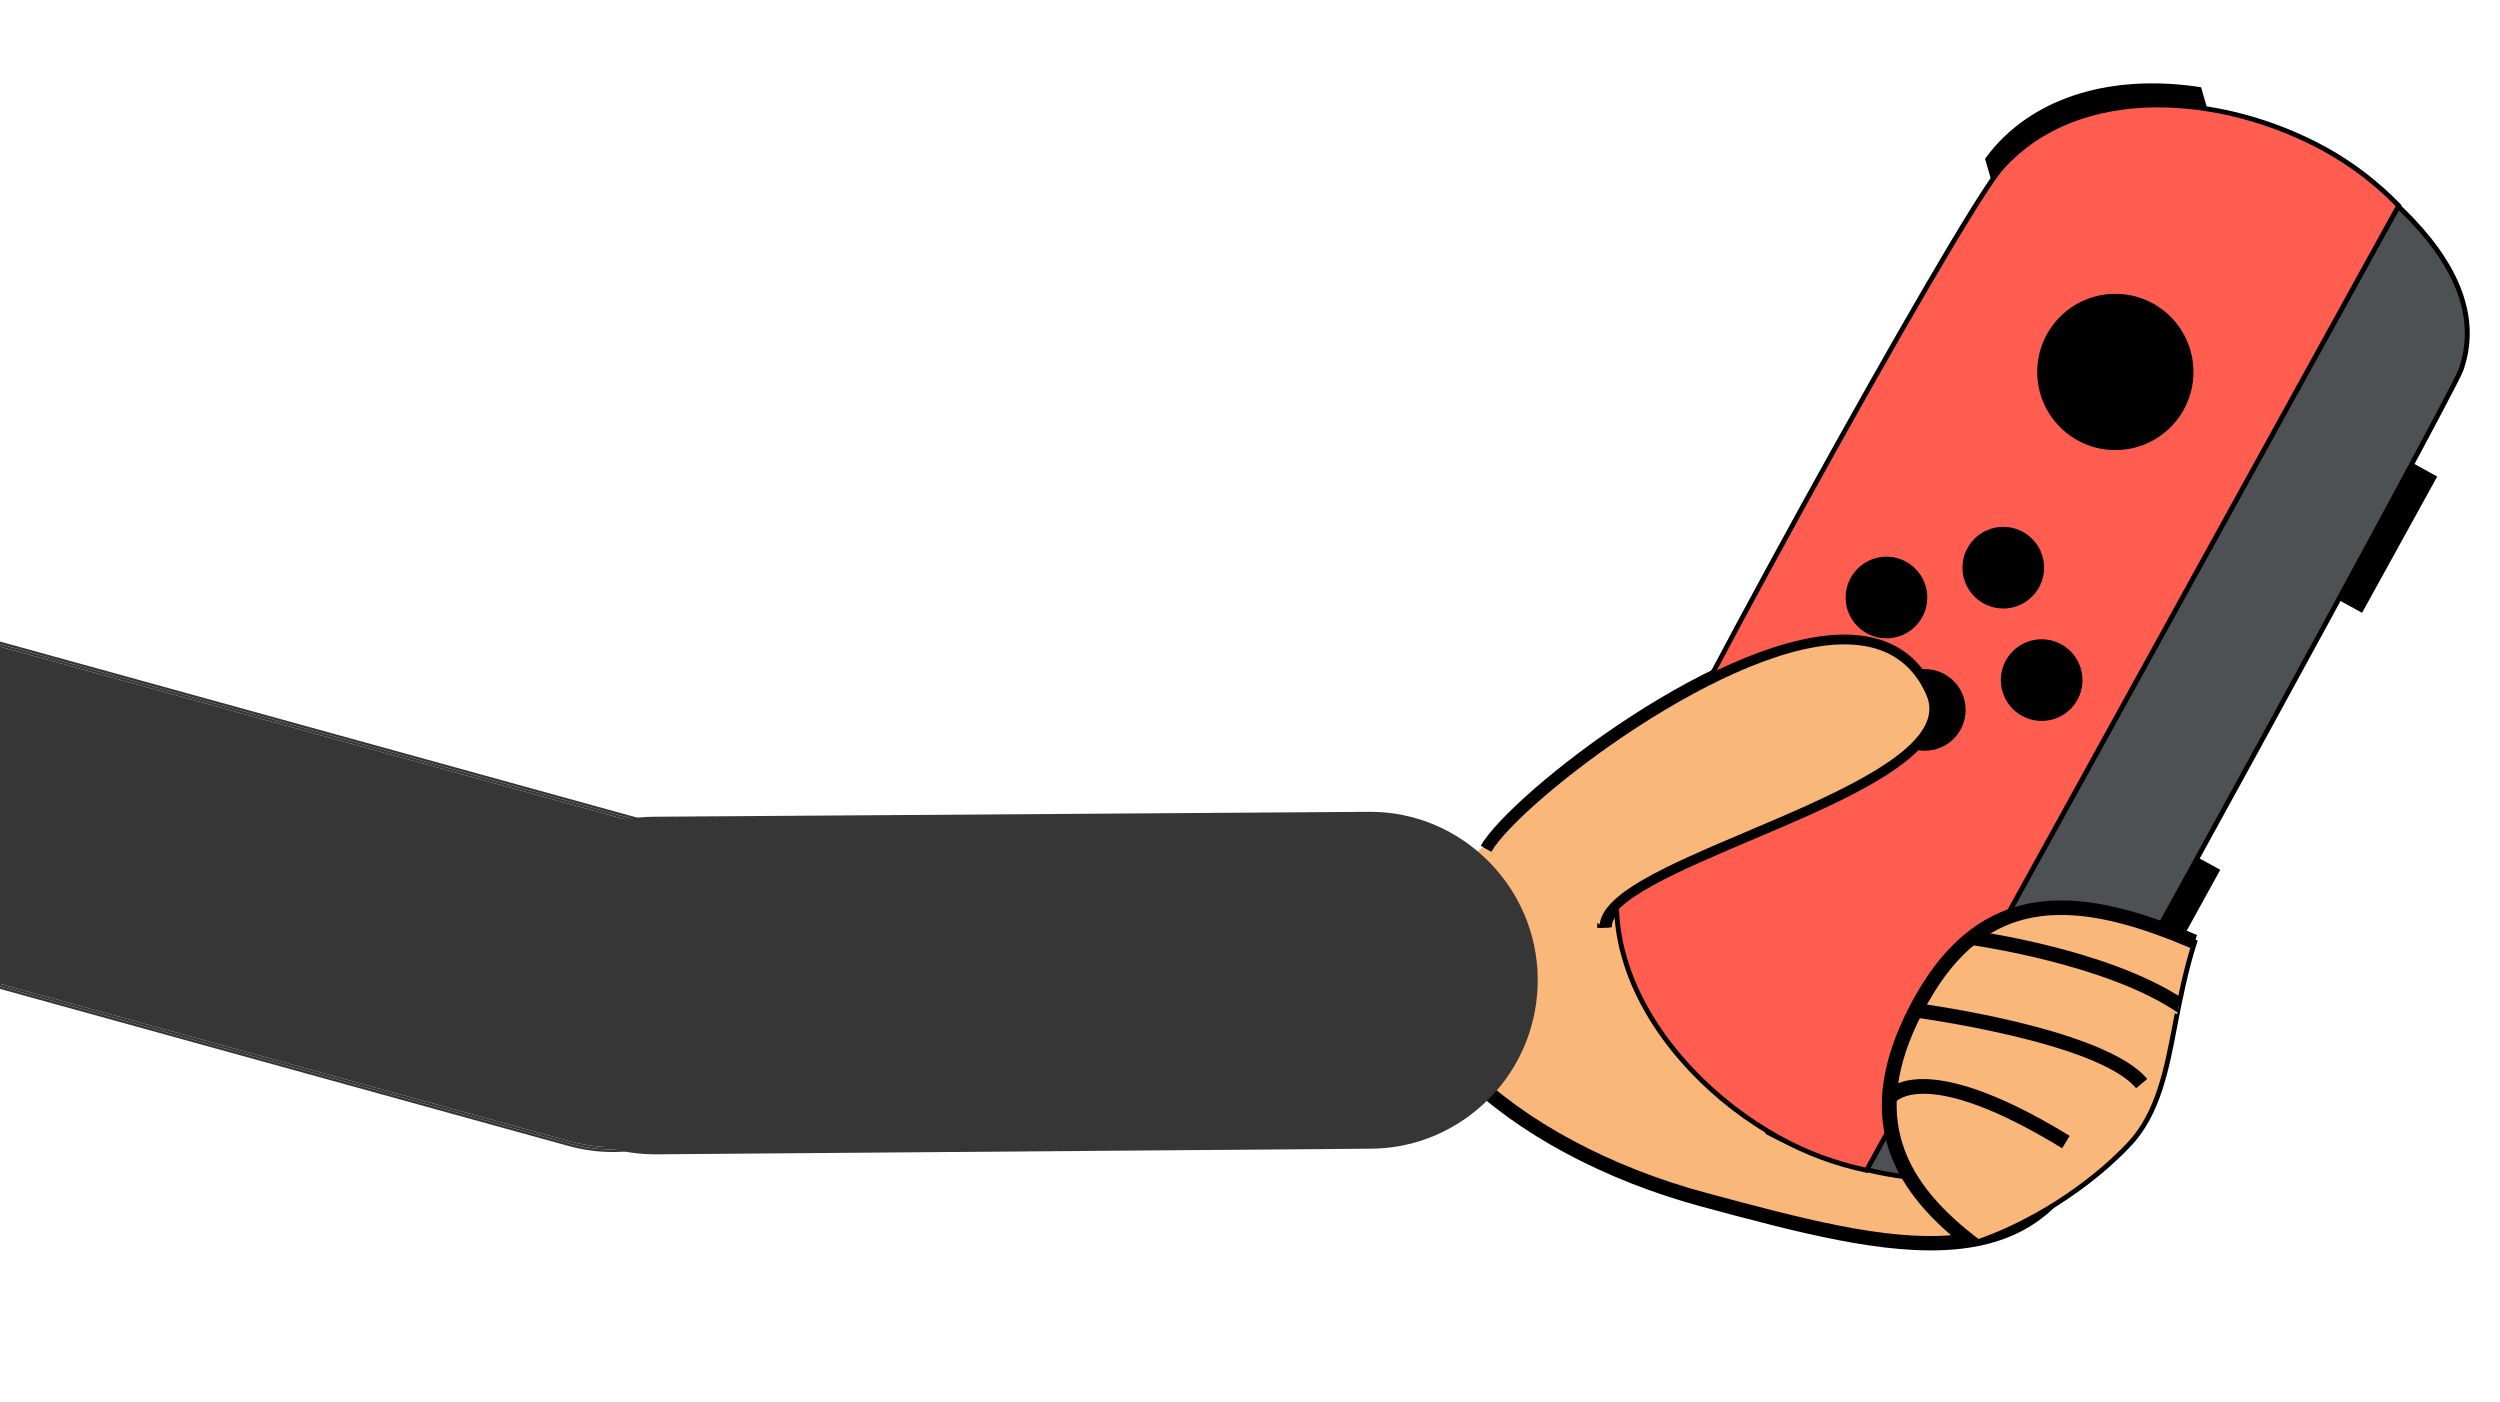 <svg width="510.904" height="286.486" xmlns="http://www.w3.org/2000/svg" xml:space="preserve" enable-background="new 0 0 510.904 286.486" version="1.1">

 <g>
  <title>Layer 1</title>
  <g id="svg_1">
   <g id="svg_2">
    <g id="svg_3">
     <g id="svg_4">
      <path id="svg_5" d="m368.522,169.532c-8.41,-2.261 -16.68,-3.596 -24.554,-4.163c0.854,-2.287 1.651,-4.69 2.324,-7.214c1.355,-5.043 2.15,-9.926 2.428,-14.348c-2.384,2.127 -5.161,3.794 -7.908,4.793c-0.922,0.335 -1.857,0.609 -2.799,0.857c-1.892,3.697 -5.547,6.278 -10.109,6.278c-0.783,0 -1.563,-0.093 -2.325,-0.26c-2.002,1.469 -4.535,2.21 -7.054,2.198c-12.545,17.828 -28.127,20.289 -30.918,30.658c-5.612,20.89 21.511,46.336 60.58,56.838c39.072,10.503 70.75,19.018 80.914,-18.803c10.168,-37.814 -21.504,-46.329 -60.579,-56.834z" fill="#F9B77A"/>
     </g>
    </g>
    <g id="svg_6">
     <g id="svg_7">
      <path id="svg_8" d="m423.518,191.004c-11.212,-11.235 -31.324,-16.645 -54.606,-22.896c-7.522,-2.024 -15.212,-3.39 -22.884,-4.056c0.64,-1.841 1.21,-3.686 1.696,-5.508c0.421,-1.563 0.777,-3.113 1.095,-4.646c-1.109,0.839 -2.292,1.602 -3.546,2.276c-0.131,0.529 -0.269,1.063 -0.413,1.603c-0.63,2.333 -1.394,4.714 -2.281,7.077l-0.695,1.852l1.976,0.149c8.135,0.585 16.301,1.97 24.278,4.107c22.878,6.154 42.634,11.461 53.284,22.14c8.109,8.131 10.094,18.578 6.25,32.889c-9.78,36.386 -40.375,28.163 -79.102,17.754c-19.411,-5.223 -36.913,-14.596 -48.015,-25.728c-9.854,-9.87 -13.943,-20.271 -11.521,-29.295c1.24,-4.593 5.537,-7.654 10.979,-11.528c0.777,-0.554 1.58,-1.127 2.396,-1.718c-1.613,0.306 -3.265,0.423 -4.945,0.296c-0.163,-0.014 -0.313,-0.043 -0.476,-0.06c-5.297,3.801 -9.412,7.043 -10.808,12.24c-2.71,10.084 1.647,21.502 12.276,32.157c11.464,11.489 29.447,21.142 49.349,26.494c38.728,10.414 72.182,19.41 82.73,-19.851c4.092,-15.211 1.794,-26.908 -7.017,-35.748z"/>
     </g>
    </g>
   </g>
   <g id="svg_9">
    <g id="svg_10">
     <g id="svg_11">
      <path id="svg_12" d="m430.574,207.688c0,0 -28.402,-19.568 -46.746,-18.769" fill="#F9B77A"/>
     </g>
    </g>
    <g id="svg_13">
     <g id="svg_14">
      <path id="svg_15" d="m383.894,190.398c17.638,-0.772 45.558,18.317 45.835,18.506l1.682,-2.438c-1.181,-0.808 -29.024,-19.837 -47.645,-19.032l0.128,2.964z"/>
     </g>
    </g>
   </g>
   <g id="svg_16">
    <g id="svg_17">
     <g id="svg_18">
      <path id="svg_19" d="m429.102,226.374c0,0 -31.354,-21.793 -44.24,-20.006" fill="#F9B77A"/>
     </g>
    </g>
    <g id="svg_20">
     <g id="svg_21">
      <path id="svg_22" d="m385.063,207.837c12.176,-1.686 42.885,19.538 43.195,19.751l1.688,-2.436c-1.299,-0.9 -31.979,-22.093 -45.291,-20.25l0.408,2.935z"/>
     </g>
    </g>
   </g>
   <g id="svg_23">
    <g id="svg_24">
     <g id="svg_25">
      <path id="svg_26" d="m421.009,243.283c0,0 1.745,-11.035 -32.737,-17.657" fill="#F9B77A"/>
     </g>
    </g>
    <g id="svg_27">
     <g id="svg_28">
      <path id="svg_29" d="m387.994,227.083c32.088,6.161 31.552,15.912 31.541,16.015l2.937,0.415c0.195,-1.272 0.95,-12.65 -33.92,-19.346l-0.558,2.916z"/>
     </g>
    </g>
   </g>
  </g>
  <g id="svg_30">
   <g id="svg_31">
    <g id="svg_32">
     <path id="svg_33" d="m134.047,234.924l146.181,-0.912c18.631,-0.114 33.64,-15.285 33.523,-33.92c-0.116,-18.629 -15.313,-33.614 -33.944,-33.499l-146.18,0.912c-18.631,0.116 -33.639,15.289 -33.521,33.919c0.115,18.633 15.31,33.616 33.941,33.5z" fill="#363636"/>
    </g>
    <g id="svg_34">
     <path fill="#363636" id="svg_35" d="m99.604,201.618c-0.117,-18.861 15.144,-34.59 34.02,-34.708l146.18,-1.007l0.218,0c18.758,0 34.112,15.405 34.229,34.151c0.058,9.144 -3.449,17.913 -9.876,24.412c-6.424,6.498 -14.999,10.228 -24.145,10.283l-146.181,1.152l-0.218,0c-18.756,0.002 -34.109,-15.537 -34.227,-34.283zm34.026,-33.613c-18.323,0.114 -33.14,15.104 -33.024,33.416c0.112,18.198 15.02,33.004 33.228,33.004l146.393,-0.913c8.879,-0.056 17.203,-3.56 23.438,-9.866c6.237,-6.311 9.644,-14.673 9.588,-23.55c-0.113,-18.197 -15.021,-33.004 -33.229,-33.004l-146.394,0.913z"/>
    </g>
   </g>
  </g>
  <g id="svg_36">
   <g id="svg_37">
    <path id="svg_38" d="m134.082,169.197c8.559,2.363 15.665,7.914 20.046,15.628c4.381,7.717 5.482,16.678 3.118,25.232c-3.963,14.35 -17.125,24.372 -31.998,24.372c-2.985,0 -5.941,-0.407 -8.851,-1.212l-117.493,-32.464l0,-68.906l135.178,37.35z" fill="#363636"/>
   </g>
   <g id="svg_39">
    <path fill="#363636" id="svg_40" d="m116.263,233.701c17.959,4.962 36.514,-5.55 41.475,-23.511c4.962,-17.957 -5.556,-36.517 -23.514,-41.477l-135.32,-37.387l0,-0.52l135.443,37.425c8.814,2.436 16.138,8.151 20.648,16.1c4.513,7.948 5.648,17.181 3.214,25.991c-4.083,14.782 -17.641,25.106 -32.963,25.106c-3.076,0 -6.122,-0.42 -9.116,-1.246l-117.226,-32.391l0,-0.52l117.359,32.43z"/>
   </g>
   <g id="svg_41">
    <path fill="#363636" id="svg_42" d="m157.72,210.19c-4.962,17.961 -23.498,28.473 -41.457,23.511l-117.358,-32.43l0,-0.52l117.491,32.466c2.908,0.805 5.879,1.212 8.865,1.212c14.873,0 28.021,-10.022 31.984,-24.372c2.364,-8.556 1.25,-17.517 -3.131,-25.232c-4.381,-7.714 -11.474,-13.265 -20.031,-15.628l-135.18,-37.352l0,-0.52l135.311,37.388c17.959,4.962 28.468,23.52 23.506,41.477z"/>
   </g>
  </g>
  <g id="svg_43">
   <rect id="svg_44" height="65" width="47" fill="#363636" y="167.903" x="121.904"/>
  </g>
  <g id="svg_45">
   <path id="svg_46" d="m326.406,189.642c-0.341,-7.146 13.242,-12.905 30.438,-20.197c15.592,-6.611 33.263,-14.104 36.456,-22.155c0.686,-1.729 0.651,-3.4 -0.103,-5.114c-2.771,-6.3 -7.62,-9.555 -14.82,-9.951c-24.39,-1.354 -67.379,32.086 -73.176,42.1l-2.596,-1.504c6.184,-10.683 50.012,-45.032 75.936,-43.591c8.322,0.459 14.178,4.408 17.402,11.737c1.078,2.452 1.127,4.951 0.146,7.431c-3.656,9.217 -21.153,16.636 -38.073,23.812c-13.525,5.734 -28.854,12.234 -28.613,17.292l-2.997,0.14z"/>
  </g>
  <g id="svg_47">
   <g id="svg_48">
    <g id="svg_49">
     <rect id="svg_50" height="31.8" width="13.454" transform="matrix(0.876 0.483 -0.483 0.876 112.444 -220.499)" y="92.149" x="477.57"/>
    </g>
   </g>
   <g id="svg_51">
    <g id="svg_52">
     <rect id="svg_53" height="31.8" width="13.455" transform="matrix(0.876 0.483 -0.483 0.876 145.719 -189.091)" y="172.474" x="433.259"/>
    </g>
   </g>
   <g id="svg_54">
    <g id="svg_55">
     <g id="svg_56">
      <path id="svg_57" d="m472.915,29.426c0,0 38.761,21.384 30.001,46.181c-1.841,5.21 -82.036,151.795 -85.176,155.656c-17.537,21.563 -56.303,0.226 -56.303,0.226l111.478,-202.063z" fill="#4D5154"/>
     </g>
    </g>
    <g id="svg_58">
     <g id="svg_59">
      <path id="svg_60" d="m360.758,231.684l111.96,-202.938l0.438,0.242c0.113,0.061 11.201,6.232 20.113,15.623c10.215,10.763 13.621,21.248 10.117,31.163c-1.786,5.054 -82.263,152.122 -85.258,155.803c-17.6,21.637 -56.542,0.564 -56.934,0.35l-0.436,-0.243zm112.35,-201.572l-110.986,201.17c4.334,2.252 39.157,19.429 55.229,-0.336c2.99,-3.674 83.312,-150.462 85.093,-155.507c3.367,-9.532 0.036,-19.672 -9.897,-30.141c-7.813,-8.229 -17.315,-13.955 -19.439,-15.186z"/>
     </g>
    </g>
   </g>
   <g id="svg_61">
    <g id="svg_62">
     <path id="svg_63" d="m407.27,37.993l-1.601,-5.541c0.703,-0.965 1.379,-1.818 2.011,-2.531c10.107,-11.361 26.174,-14.589 42.138,-12.09l2.099,7.262l-44.647,12.9z"/>
    </g>
   </g>
   <g id="svg_64">
    <g id="svg_65">
     <g id="svg_66">
      <path id="svg_67" d="m408.965,34.36c15.391,-17.305 44.602,-15.746 66.23,-3.812c5.656,3.12 10.643,7 15,11.5l-51.532,93.403l-5.684,10.304l-51.531,93.405c-6.129,-1.286 -12.19,-3.5 -17.85,-6.621c-21.628,-11.933 -38.286,-35.682 -31.857,-57.929c3.71,-12.832 68.347,-130.272 77.224,-140.25z" fill="#FF5D50"/>
     </g>
    </g>
    <g id="svg_68">
     <g id="svg_69">
      <path id="svg_70" d="m345.462,219.163c-13.209,-13.918 -18.385,-30.207 -14.199,-44.69c3.639,-12.593 68.683,-130.725 77.329,-140.445c15.979,-17.967 45.724,-15.572 66.846,-3.918c5.545,3.058 10.632,6.958 15.119,11.59l0.257,0.265l-109.104,197.76l-0.363,-0.075c-6.31,-1.325 -12.361,-3.569 -17.986,-6.674c-6.577,-3.629 -12.765,-8.405 -17.899,-13.813zm144.116,-177.033c-4.354,-4.445 -9.272,-8.193 -14.624,-11.146c-20.773,-11.46 -49.982,-13.868 -65.614,3.706c-8.624,9.694 -73.487,127.501 -77.117,140.059c-4.084,14.133 1.006,30.072 13.965,43.726c5.063,5.334 11.169,10.046 17.654,13.625c5.432,2.996 11.266,5.182 17.349,6.493l108.387,-196.463z"/>
     </g>
    </g>
   </g>
   <g id="svg_71">
    <g id="svg_72">
     <circle id="svg_73" r="8.346" cy="116.012" cx="409.397"/>
    </g>
   </g>
   <g id="svg_74">
    <g id="svg_75">
     <circle id="svg_76" r="8.346" cy="122.108" cx="385.521"/>
    </g>
   </g>
   <g id="svg_77">
    <g id="svg_78">
     <circle id="svg_79" r="8.346" cy="138.985" cx="417.237"/>
    </g>
   </g>
   <g id="svg_80">
    <g id="svg_81">
     <circle id="svg_82" r="8.346" cy="145.081" cx="393.359"/>
    </g>
   </g>
   <g id="svg_83">
    <g id="svg_84">
     <circle id="svg_85" r="15.965" cy="76.012" cx="432.294"/>
    </g>
   </g>
  </g>
  <g id="svg_86">
   <g id="svg_87">
    <g id="svg_88">
     <g id="svg_89">
      <path id="svg_90" d="m444.544,209.154c-1.606,8.368 -3.261,18.146 -9.342,24.617c-8.087,8.605 -20.372,16.567 -32.095,20.374c-15.67,-11.965 -22.799,-25.978 -11.617,-47.685c13.373,-25.966 32.992,-24.211 57.024,-13.956c-1.733,5.399 -2.88,10.974 -3.97,16.65z" fill="#F9B77A"/>
     </g>
     <g id="svg_91">
      <path id="svg_92" d="m402.805,254.543c-18.189,-13.888 -21.815,-28.787 -11.759,-48.31c7.355,-14.286 17.224,-21.229 30.161,-21.229c7.505,0 16.243,2.237 27.504,7.042l0.419,0.18l-0.141,0.435c-1.77,5.51 -2.924,11.217 -3.955,16.59l-0.204,1.063c-1.564,8.201 -3.341,17.497 -9.265,23.803c-8.354,8.893 -20.733,16.75 -32.305,20.507l-0.249,0.081l-0.206,-0.162zm18.403,-68.539c-12.701,0 -22.005,6.573 -29.272,20.688c-9.753,18.935 -6.28,33.407 11.269,46.897c11.349,-3.738 23.447,-11.445 31.636,-20.159c5.725,-6.094 7.471,-15.237 9.012,-23.306l0.203,-1.063c1.01,-5.263 2.139,-10.846 3.848,-16.271c-10.933,-4.629 -19.424,-6.786 -26.696,-6.786z"/>
     </g>
    </g>
    <g id="svg_93">
     <g id="svg_94">
      <path id="svg_95" d="m448.076,193.919c-10.475,-4.488 -19.994,-7.309 -28.514,-6.896c-11.471,0.556 -19.969,6.949 -26.756,20.12c-10.871,21.105 -3.707,34.673 11.998,46.416c-1.132,0.402 -2.261,0.773 -3.381,1.101c-15.491,-12.166 -22.676,-26.705 -11.252,-48.879c7.212,-14.005 16.782,-21.111 29.25,-21.721c8.983,-0.435 18.823,2.44 29.563,7.021c-0.322,0.941 -0.622,1.888 -0.908,2.838z"/>
     </g>
    </g>
   </g>
   <g id="svg_96">
    <g id="svg_97">
     <g id="svg_98">
      <path id="svg_99" d="m444.91,207.267l-41.936,-15.614c0,0 27.201,3.7 42.319,13.688c-0.129,0.639 -0.258,1.282 -0.383,1.926z" fill="#F9B77A"/>
     </g>
    </g>
    <g id="svg_100">
     <g id="svg_101">
      <path id="svg_102" d="m444.982,206.9c-14.517,-9.917 -41.902,-13.736 -42.201,-13.779l0.396,-2.935c1.244,0.174 27.188,3.799 42.438,13.582c-0.217,1.041 -0.426,2.085 -0.633,3.132z"/>
     </g>
    </g>
   </g>
   <g id="svg_103">
    <g id="svg_104">
     <g id="svg_105">
      <path id="svg_106" d="m391.488,206.465c0,0 37.857,4.98 46.188,14.976" fill="#F9B77A"/>
     </g>
    </g>
    <g id="svg_107">
     <g id="svg_108">
      <path id="svg_109" d="m436.537,222.391c-7.871,-9.44 -44.868,-14.408 -45.241,-14.46l0.391,-2.938c1.567,0.208 38.521,5.179 47.129,15.501l-2.279,1.897z"/>
     </g>
    </g>
   </g>
   <g id="svg_110">
    <g id="svg_111">
     <g id="svg_112">
      <path id="svg_113" d="m386.096,224.419c0,0 6.135,-9.336 36.098,8.972" fill="#F9B77A"/>
     </g>
    </g>
    <g id="svg_114">
     <g id="svg_115">
      <path id="svg_116" d="m421.417,234.653c-27.881,-17.037 -34.046,-9.463 -34.105,-9.381l-2.451,-1.669c0.711,-1.073 7.812,-9.996 38.108,8.519l-1.552,2.531z"/>
     </g>
    </g>
   </g>
  </g>
  <g id="svg_117">
   <path id="svg_118" d="m303.904,173.57c7.333,-12.667 76,-65.334 90.667,-32c8.877,20.174 -67.334,34 -66.667,48" fill="#F9B77A"/>
   <path id="svg_119" d="m326.905,189.618c-0.323,-6.798 13.791,-12.783 30.134,-19.713c15.682,-6.649 33.455,-14.187 36.726,-22.432c0.737,-1.859 0.702,-3.658 -0.108,-5.5c-2.815,-6.398 -7.947,-9.847 -15.252,-10.25c-24.501,-1.349 -67.804,32.275 -73.635,42.348l-1.73,-1.002c6.148,-10.622 49.694,-44.769 75.476,-43.343c8.118,0.448 13.829,4.297 16.972,11.441c1.023,2.325 1.069,4.694 0.138,7.043c-3.579,9.022 -20.978,16.4 -37.804,23.535c-14.344,6.082 -29.175,12.371 -28.917,17.776l-2,0.097z"/>
  </g>
 </g>
</svg>